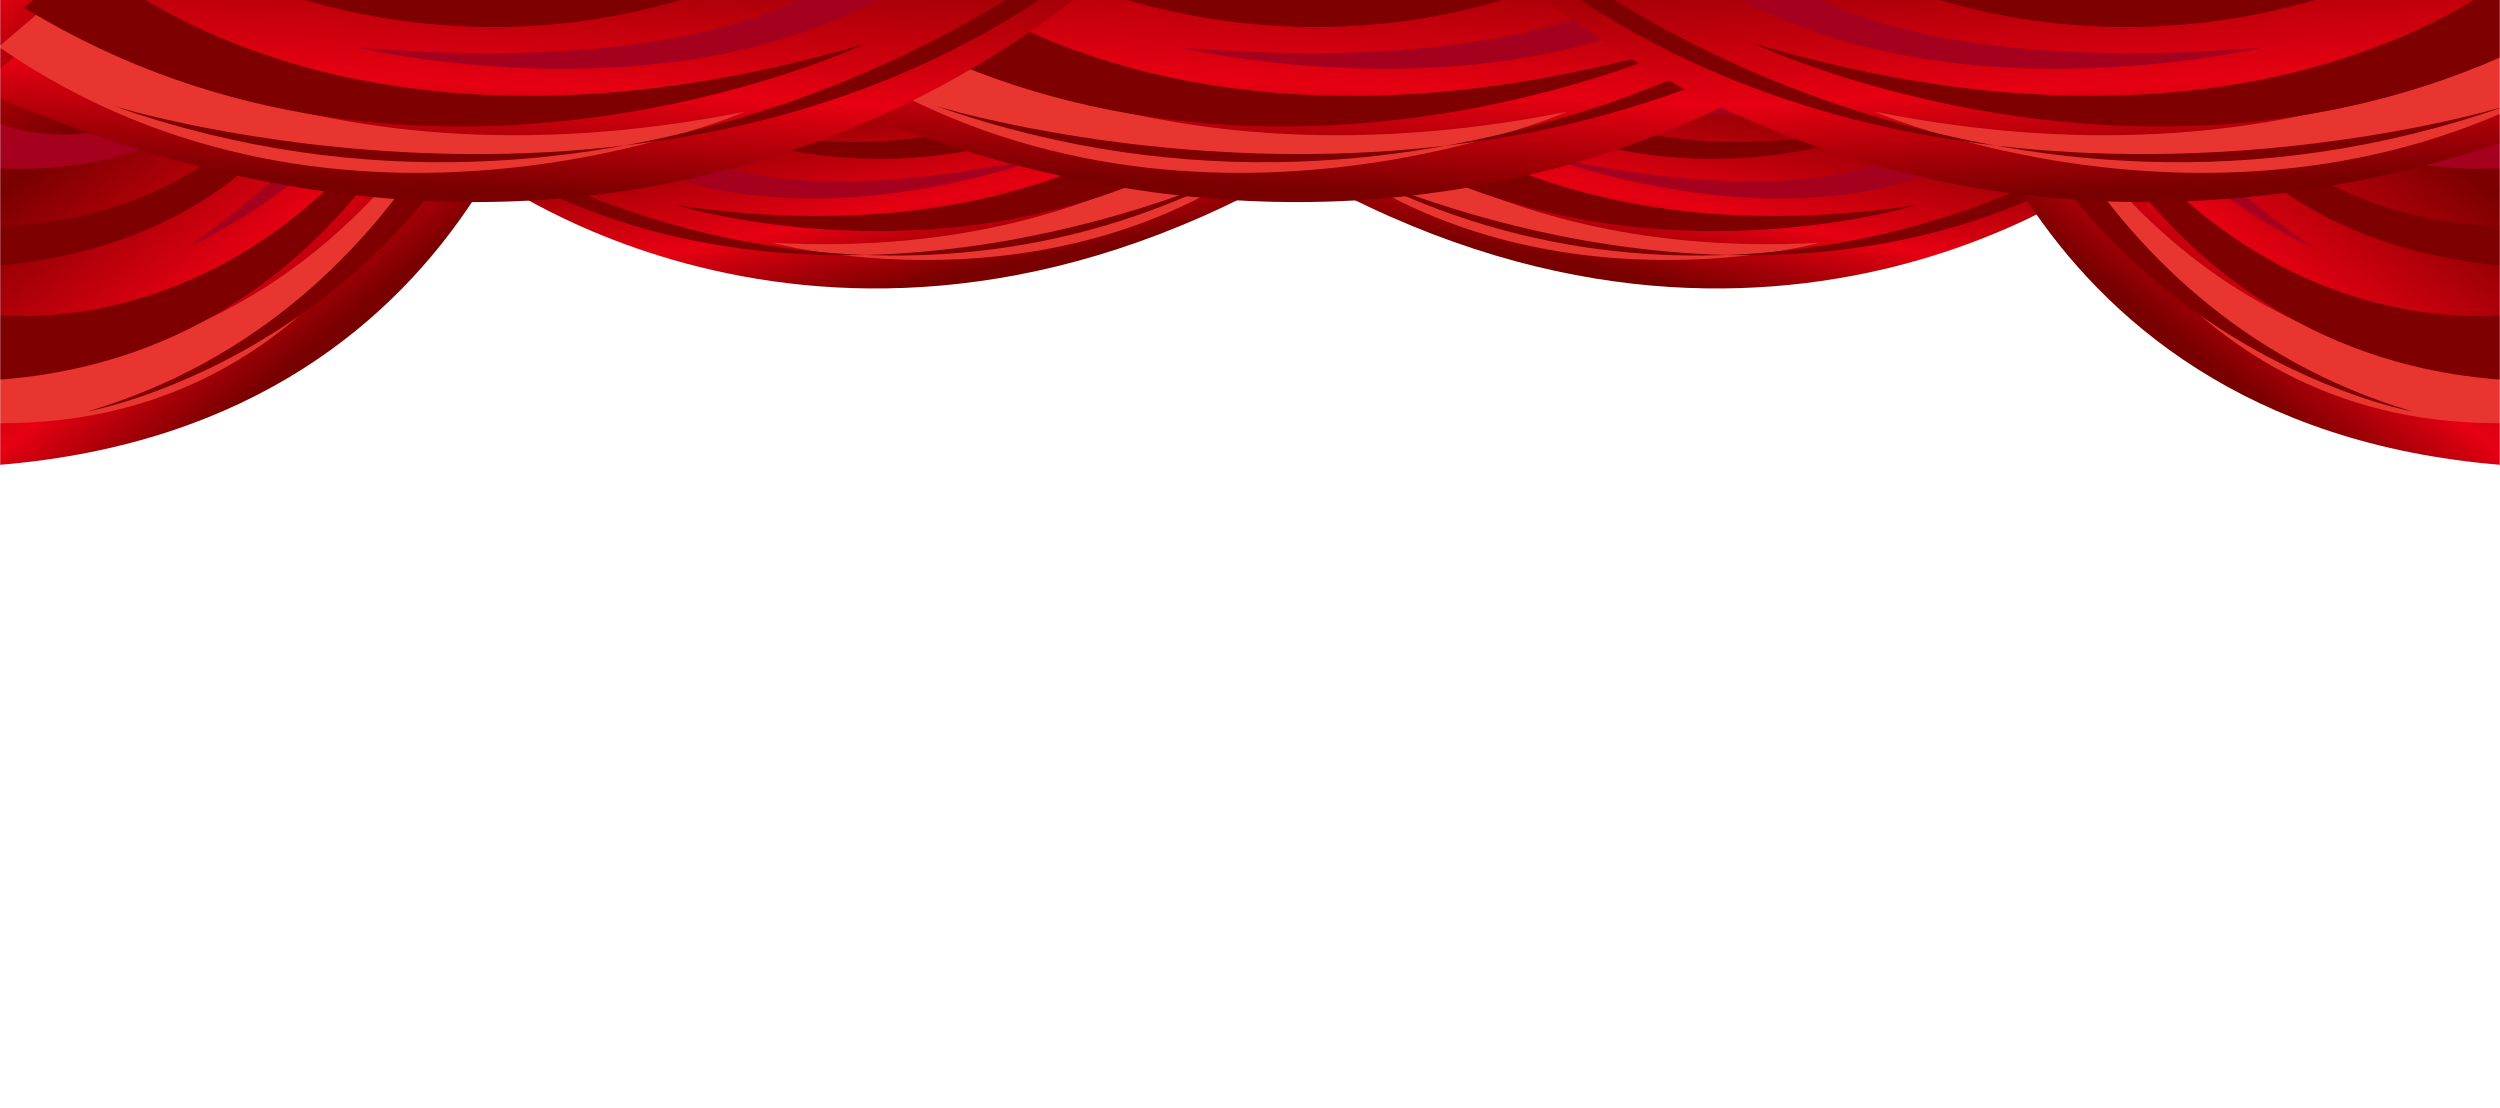 <svg width="1440" height="638" viewBox="0 0 1440 638" fill="none" xmlns="http://www.w3.org/2000/svg">
<mask id="mask0_98_467" style="mask-type:luminance" maskUnits="userSpaceOnUse" x="0" y="-13" width="1441" height="651">
<path d="M1440 -13H0V637.171H1440V-13Z" fill="white"/>
</mask>
<g mask="url(#mask0_98_467)">
<path d="M1214.83 98.959C1214.83 98.959 1003.68 259.999 723.641 83.497L928.851 -46.357L1081.1 81.48L1214.83 98.959Z" fill="url(#paint0_linear_98_467)"/>
<path d="M759.367 51.938C759.367 51.938 850.622 150.782 1048.31 139.794C1048.31 139.794 867.312 189.447 735.33 67.159L759.367 51.938Z" fill="#E8352F"/>
<path d="M1181.39 100.582C1181.39 100.582 986.552 206.443 780.289 99.112C780.289 99.112 1001.79 203.658 1192.49 103.805L1181.39 100.582Z" fill="#7F0000"/>
<path d="M1103.73 118.148C1103.73 118.148 903.498 179.972 748.489 52.114L777.35 33.845C777.35 33.845 869.176 152.471 1103.73 118.148Z" fill="#7F0000"/>
<path d="M818.669 14.414C818.669 14.414 918.982 118.719 1098.49 67.773C1098.49 67.773 955.015 142.887 801.036 25.577L818.669 14.414Z" fill="#7F0000"/>
<path d="M866.434 -9.096C866.434 -9.096 889.725 52.223 1025.7 64.614C1025.7 64.614 927.03 82.313 845.709 1.782L866.434 -9.096Z" fill="#A5011F"/>
<path d="M1113.49 75.997C1113.49 75.997 1070.53 130.21 887.883 89.177C887.883 89.177 1024.97 143.435 1129.37 92.752L1113.49 75.997Z" fill="#A5011F"/>
<path d="M278.285 98.959C278.285 98.959 489.438 259.999 769.477 83.497L564.267 -46.357L412.021 81.48L278.285 98.959Z" fill="url(#paint1_linear_98_467)"/>
<path d="M733.751 51.938C733.751 51.938 642.495 150.782 444.808 139.794C444.808 139.794 625.806 189.447 757.788 67.159L733.751 51.938Z" fill="#E8352F"/>
<path d="M311.73 100.582C311.73 100.582 506.566 206.443 712.829 99.112C712.829 99.112 491.324 203.658 300.633 103.805L311.73 100.582Z" fill="#7F0000"/>
<path d="M389.388 118.148C389.388 118.148 589.619 179.972 744.629 52.114L715.767 33.845C715.767 33.845 623.942 152.471 389.388 118.148Z" fill="#7F0000"/>
<path d="M674.449 14.414C674.449 14.414 574.136 118.719 394.629 67.773C394.629 67.773 538.103 142.887 692.082 25.577L674.449 14.414Z" fill="#7F0000"/>
<path d="M626.683 -9.096C626.683 -9.096 603.392 52.223 467.419 64.614C467.419 64.614 566.088 82.313 647.408 1.782L626.683 -9.096Z" fill="#A5011F"/>
<path d="M379.628 75.997C379.628 75.997 422.592 130.21 605.234 89.177C605.234 89.177 468.143 143.435 363.75 92.752L379.628 75.997Z" fill="#A5011F"/>
<path d="M1116.6 -21.465C1116.6 -21.465 866.281 232.629 460.51 50.907L708.815 -160.575L935.452 -19.382L1116.6 -21.465Z" fill="url(#paint2_linear_98_467)"/>
<path d="M502.048 2.176C502.048 2.176 642.1 116.35 902.884 64.307C902.884 64.307 671.598 164.577 472.945 26.959L502.048 2.176Z" fill="#E8352F"/>
<path d="M1072.43 -13C1072.43 -13 833.384 164.642 538.783 60.952C538.783 60.952 853.122 158.063 1087.79 -10.807L1072.43 -13Z" fill="#7F0000"/>
<path d="M972.494 25.073C972.494 25.073 717.939 145.168 487.64 4.479L522.554 -25.259C522.554 -25.259 667.102 115.1 972.494 25.073Z" fill="#7F0000"/>
<path d="M573.829 -58.946C573.829 -58.946 726.952 60.776 956.001 -40.94C956.001 -40.94 779.433 86.107 552.49 -40.765L573.829 -58.946Z" fill="#7F0000"/>
<path d="M977.494 -32.826C977.494 -32.826 930.627 47.377 679.998 27.397C679.998 27.397 872.575 73.606 1001.77 -13.548L977.494 -32.826Z" fill="#A5011F"/>
<path d="M326.774 -19.579C326.774 -19.579 291.684 243.595 0 267.719V-13L326.774 -19.579Z" fill="url(#paint3_linear_98_467)"/>
<path d="M-8.772 210.698C-8.772 210.698 144.746 228.243 256.595 61.566C256.595 61.566 192.994 250.174 -8.772 243.595V210.698Z" fill="#E8352F"/>
<path d="M298.264 -26.159C298.264 -26.159 250.015 177.801 50.442 237.015C50.442 237.015 258.788 199.732 322.388 -39.317L298.264 -26.159Z" fill="#7F0000"/>
<path d="M269.753 -2.034C269.753 -2.034 206.153 212.891 -15.352 219.47V179.994C-15.352 179.994 157.904 215.084 269.753 -2.034Z" fill="#7F0000"/>
<path d="M-8.772 129.553C-8.772 129.553 155.711 144.904 217.118 -43.704C217.118 -43.704 201.767 138.325 -8.772 153.677V129.553Z" fill="#7F0000"/>
<path d="M-2.193 70.338C-2.193 70.338 72.373 107.621 168.87 11.124C168.87 11.124 125.008 105.428 -4.386 96.656L-2.193 70.338Z" fill="#A5011F"/>
<path d="M234.488 -48.09C234.488 -48.09 260.981 35.248 107.463 142.711C107.463 142.711 245.717 83.387 260.761 -45.436L234.488 -48.09Z" fill="#A5011F"/>
<path d="M1113.23 -19.579C1113.23 -19.579 1148.32 243.595 1440 267.719V-13L1113.23 -19.579Z" fill="url(#paint4_linear_98_467)"/>
<path d="M1448.77 210.698C1448.77 210.698 1295.25 228.243 1183.41 61.566C1183.41 61.566 1247.01 250.174 1448.77 243.595V210.698Z" fill="#E8352F"/>
<path d="M1141.74 -26.159C1141.74 -26.159 1189.98 177.801 1389.56 237.015C1389.56 237.015 1181.21 199.732 1117.61 -39.317L1141.74 -26.159Z" fill="#7F0000"/>
<path d="M1170.25 -2.034C1170.25 -2.034 1233.85 212.891 1455.35 219.47V179.994C1455.35 179.994 1282.1 215.084 1170.25 -2.034Z" fill="#7F0000"/>
<path d="M1448.77 129.553C1448.77 129.553 1284.29 144.904 1222.88 -43.704C1222.88 -43.704 1238.23 138.325 1448.77 153.677V129.553Z" fill="#7F0000"/>
<path d="M1442.19 70.338C1442.19 70.338 1367.63 107.621 1271.13 11.124C1271.13 11.124 1314.99 105.428 1444.39 96.656L1442.19 70.338Z" fill="#A5011F"/>
<path d="M1205.51 -48.09C1205.51 -48.09 1179.02 35.248 1332.54 142.711C1332.54 142.711 1194.28 83.387 1179.24 -45.436L1205.51 -48.09Z" fill="#A5011F"/>
<path d="M642.89 -21.465C642.89 -21.465 392.568 232.629 -13.203 50.907L235.102 -160.575L461.739 -19.382L642.89 -21.465Z" fill="url(#paint5_linear_98_467)"/>
<path d="M28.335 2.176C28.335 2.176 168.387 116.35 429.171 64.307C429.171 64.307 197.885 164.577 -0.768 26.959L28.335 2.176Z" fill="#E8352F"/>
<path d="M598.721 -13C598.721 -13 359.671 164.642 65.07 60.952C65.07 60.952 379.409 158.063 614.072 -10.807L598.721 -13Z" fill="#7F0000"/>
<path d="M498.78 25.073C498.78 25.073 244.203 145.168 13.904 4.457L48.819 -25.281C48.819 -25.281 193.367 115.1 498.78 25.073Z" fill="#7F0000"/>
<path d="M100.116 -58.946C100.116 -58.946 253.239 60.776 482.288 -40.94C482.288 -40.94 305.72 86.107 78.777 -40.765L100.116 -58.946Z" fill="#7F0000"/>
<path d="M503.781 -32.826C503.781 -32.826 456.914 47.377 206.284 27.397C206.284 27.397 398.862 73.606 528.058 -13.548L503.781 -32.826Z" fill="#A5011F"/>
<path d="M865.974 -21.465C865.974 -21.465 1116.3 232.629 1522.07 50.907L1273.76 -160.575L1047.13 -19.382L865.974 -21.465Z" fill="url(#paint6_linear_98_467)"/>
<path d="M1480.53 2.176C1480.53 2.176 1340.48 116.35 1079.69 64.307C1079.69 64.307 1310.98 164.577 1509.63 26.959L1480.53 2.176Z" fill="#E8352F"/>
<path d="M910.144 -13C910.144 -13 1149.19 164.642 1443.79 60.952C1443.79 60.952 1129.46 158.063 894.792 -10.807L910.144 -13Z" fill="#7F0000"/>
<path d="M1010.08 25.073C1010.08 25.073 1264.64 145.168 1494.94 4.479L1460.02 -25.259C1460.02 -25.259 1315.47 115.1 1010.08 25.073Z" fill="#7F0000"/>
<path d="M1408.75 -58.946C1408.75 -58.946 1255.62 60.776 1026.58 -40.94C1026.58 -40.94 1203.14 86.107 1430.09 -40.765L1408.75 -58.946Z" fill="#7F0000"/>
<path d="M1005.08 -32.826C1005.08 -32.826 1051.95 47.377 1302.58 27.397C1302.58 27.397 1110 73.606 980.806 -13.548L1005.08 -32.826Z" fill="#A5011F"/>
</g>
<defs>
<linearGradient id="paint0_linear_98_467" x1="954.094" y1="167.773" x2="993.984" y2="-33.344" gradientUnits="userSpaceOnUse">
<stop offset="0.03" stop-color="#790000"/>
<stop offset="0.25" stop-color="#E60012"/>
<stop offset="0.43" stop-color="#B7000A"/>
<stop offset="0.66" stop-color="#790000"/>
<stop offset="0.73" stop-color="#890002"/>
<stop offset="0.86" stop-color="#B40009"/>
<stop offset="0.99" stop-color="#E60012"/>
</linearGradient>
<linearGradient id="paint1_linear_98_467" x1="539" y1="167.596" x2="499.109" y2="-33.522" gradientUnits="userSpaceOnUse">
<stop offset="0.03" stop-color="#790000"/>
<stop offset="0.25" stop-color="#E60012"/>
<stop offset="0.43" stop-color="#B7000A"/>
<stop offset="0.66" stop-color="#790000"/>
<stop offset="0.73" stop-color="#890002"/>
<stop offset="0.86" stop-color="#B40009"/>
<stop offset="0.99" stop-color="#E60012"/>
</linearGradient>
<linearGradient id="paint2_linear_98_467" x1="782.883" y1="119.344" x2="797.869" y2="-155.639" gradientUnits="userSpaceOnUse">
<stop offset="0.03" stop-color="#790000"/>
<stop offset="0.25" stop-color="#E60012"/>
<stop offset="0.43" stop-color="#B7000A"/>
<stop offset="0.66" stop-color="#790000"/>
<stop offset="0.73" stop-color="#890002"/>
<stop offset="0.86" stop-color="#B40009"/>
<stop offset="0.99" stop-color="#E60012"/>
</linearGradient>
<linearGradient id="paint3_linear_98_467" x1="211.394" y1="185.521" x2="34.958" y2="-40.304" gradientUnits="userSpaceOnUse">
<stop offset="0.03" stop-color="#790000"/>
<stop offset="0.25" stop-color="#E60012"/>
<stop offset="0.43" stop-color="#B7000A"/>
<stop offset="0.66" stop-color="#790000"/>
<stop offset="0.73" stop-color="#890002"/>
<stop offset="0.86" stop-color="#B40009"/>
<stop offset="0.99" stop-color="#E60012"/>
</linearGradient>
<linearGradient id="paint4_linear_98_467" x1="1228.61" y1="185.521" x2="1405.04" y2="-40.304" gradientUnits="userSpaceOnUse">
<stop offset="0.03" stop-color="#790000"/>
<stop offset="0.25" stop-color="#E60012"/>
<stop offset="0.43" stop-color="#B7000A"/>
<stop offset="0.66" stop-color="#790000"/>
<stop offset="0.73" stop-color="#890002"/>
<stop offset="0.86" stop-color="#B40009"/>
<stop offset="0.99" stop-color="#E60012"/>
</linearGradient>
<linearGradient id="paint5_linear_98_467" x1="309.182" y1="119.296" x2="324.17" y2="-155.655" gradientUnits="userSpaceOnUse">
<stop offset="0.03" stop-color="#790000"/>
<stop offset="0.25" stop-color="#E60012"/>
<stop offset="0.43" stop-color="#B7000A"/>
<stop offset="0.66" stop-color="#790000"/>
<stop offset="0.73" stop-color="#890002"/>
<stop offset="0.86" stop-color="#B40009"/>
<stop offset="0.99" stop-color="#E60012"/>
</linearGradient>
<linearGradient id="paint6_linear_98_467" x1="1199.57" y1="119.021" x2="1184.6" y2="-155.945" gradientUnits="userSpaceOnUse">
<stop offset="0.03" stop-color="#790000"/>
<stop offset="0.25" stop-color="#E60012"/>
<stop offset="0.43" stop-color="#B7000A"/>
<stop offset="0.66" stop-color="#790000"/>
<stop offset="0.73" stop-color="#890002"/>
<stop offset="0.86" stop-color="#B40009"/>
<stop offset="0.99" stop-color="#E60012"/>
</linearGradient>
</defs>
</svg>
